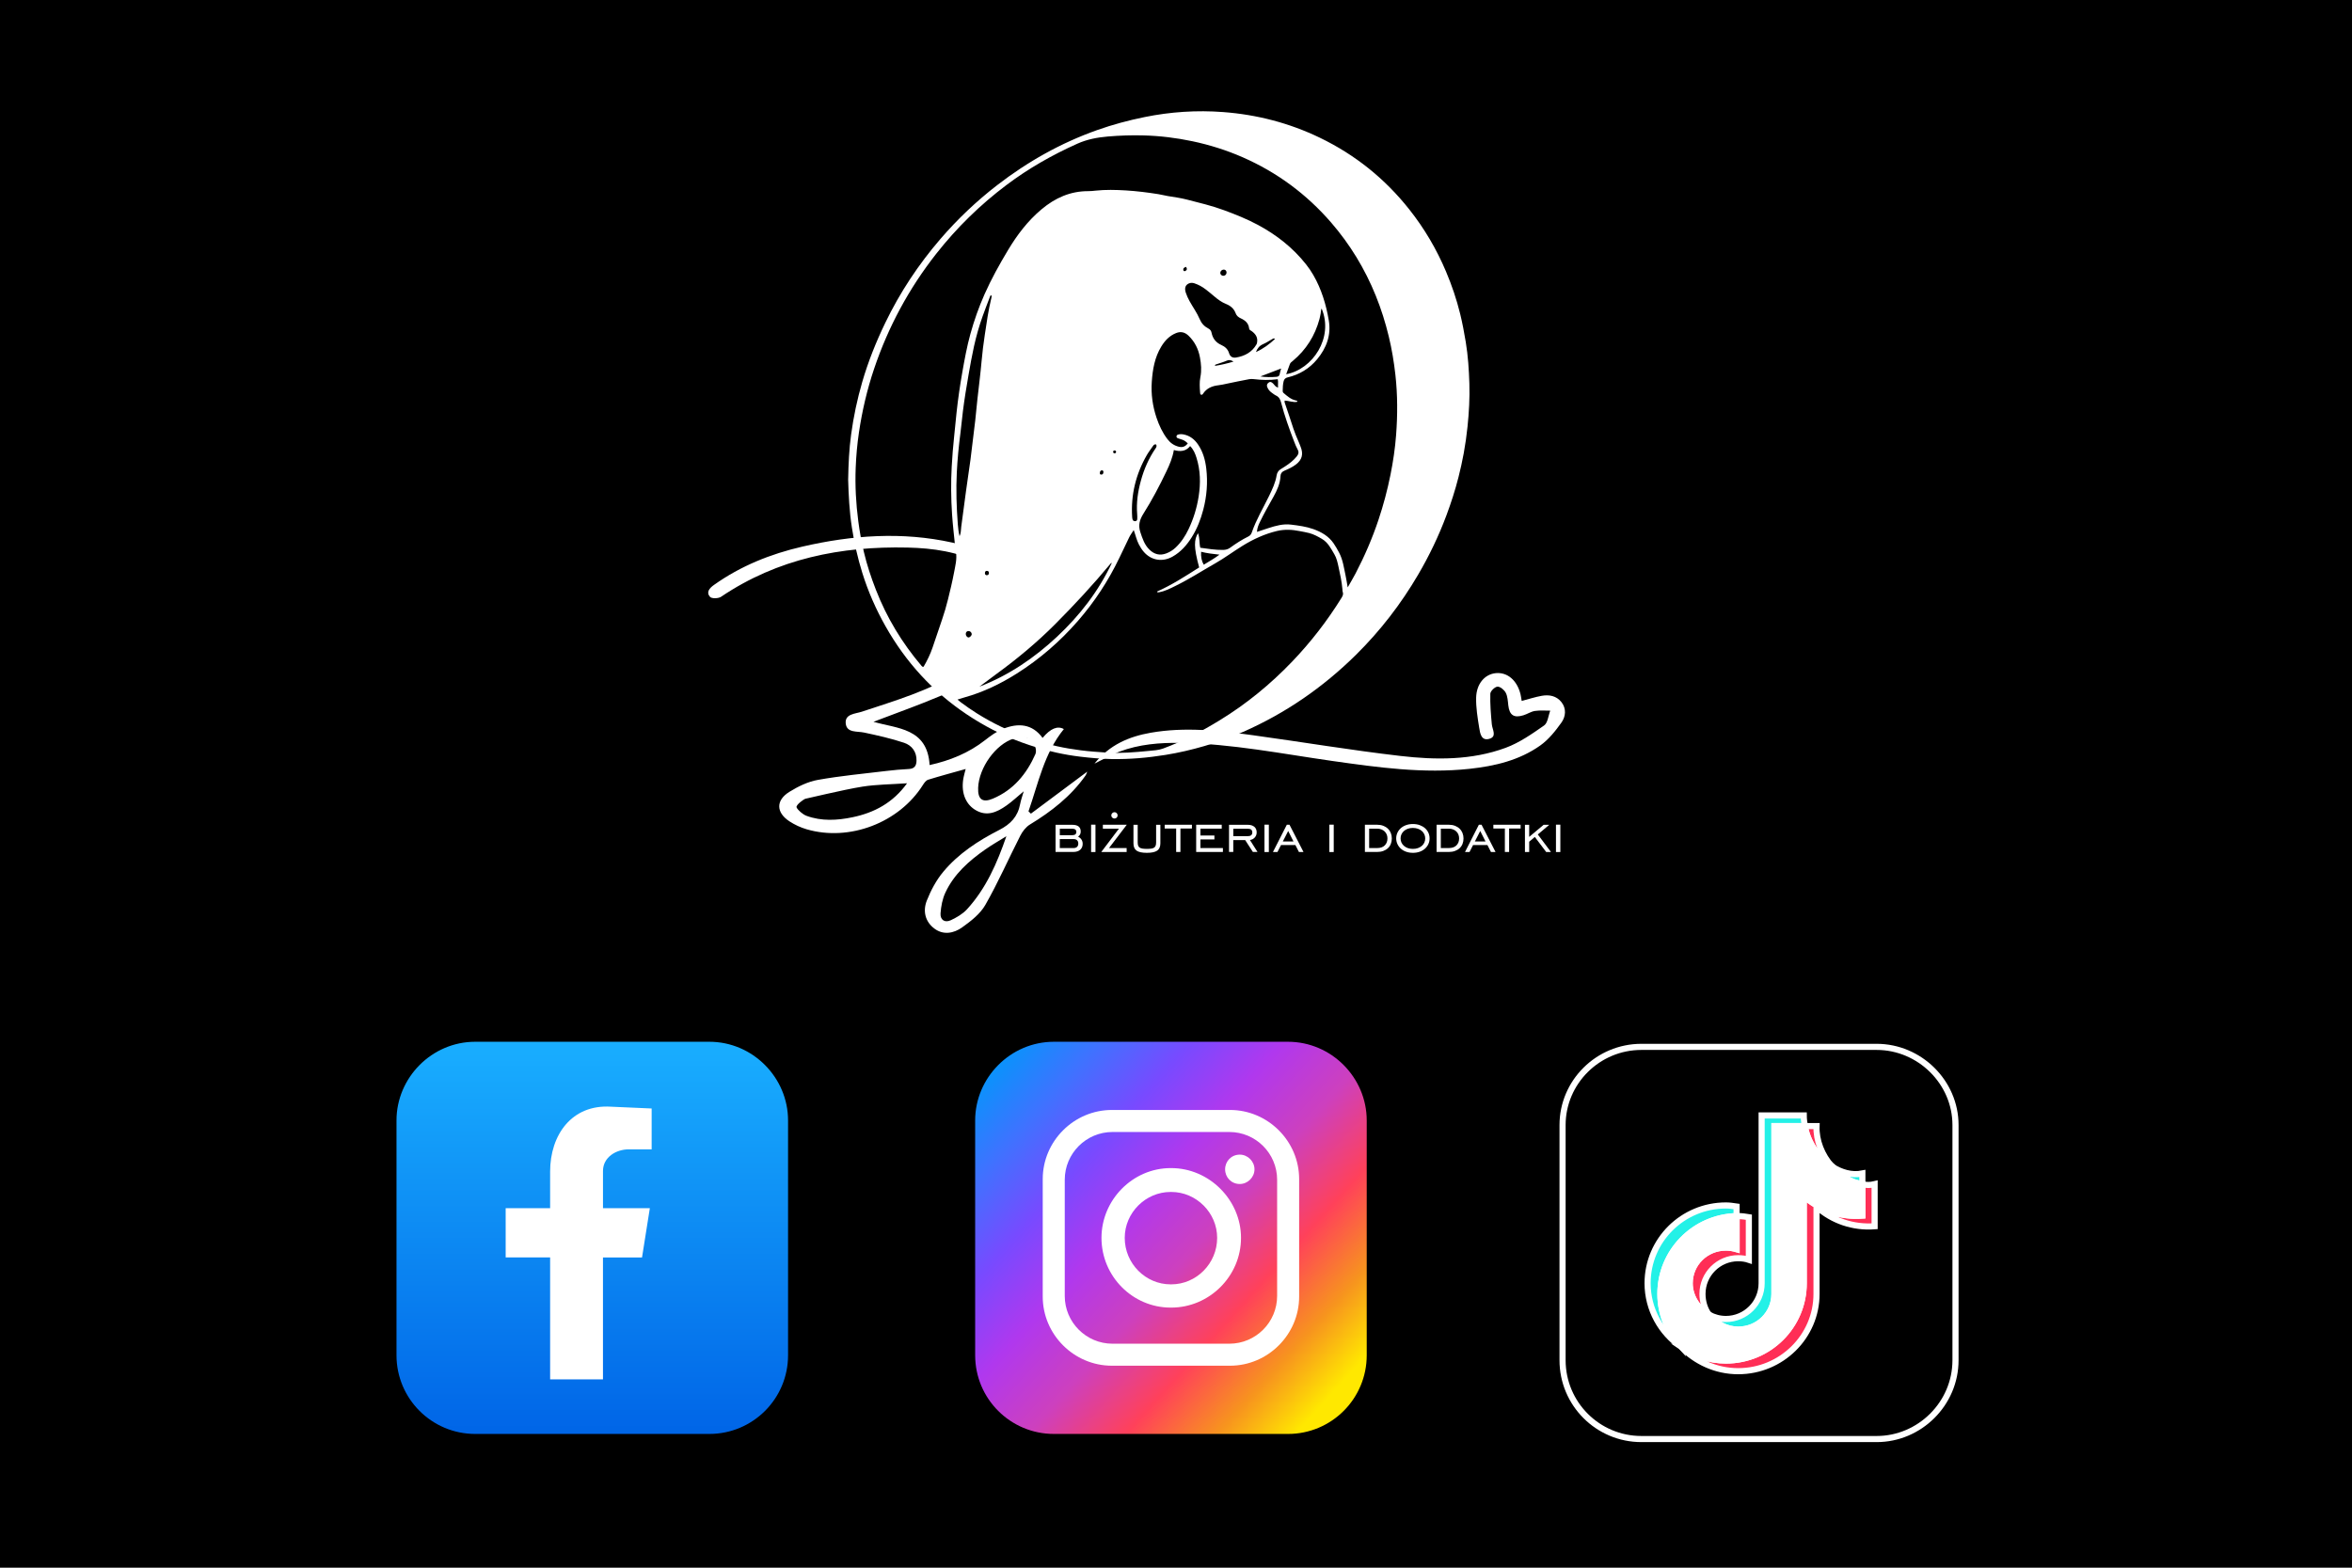<?xml version="1.0" encoding="UTF-8"?>
<svg xmlns="http://www.w3.org/2000/svg" version="1.1" xmlns:xlink="http://www.w3.org/1999/xlink" viewBox="0 0 1920 1280">
  <defs>
    <style>
      .cls-1 {
        fill: #23f1e7;
      }

      .cls-1, .cls-2, .cls-3, .cls-4, .cls-5, .cls-6, .cls-7 {
        fill-rule: evenodd;
      }

      .cls-1, .cls-2, .cls-5, .cls-6 {
        stroke: #fff;
        stroke-miterlimit: 10;
        stroke-width: 5px;
      }

      .cls-8, .cls-2, .cls-3 {
        fill: #fff;
      }

      .cls-9 {
        fill: none;
      }

      .cls-4 {
        fill: url(#linear-gradient-2);
      }

      .cls-6 {
        fill: #ff2e56;
      }

      .cls-7 {
        fill: url(#linear-gradient);
      }

      .cls-10 {
        clip-path: url(#clippath);
      }
    </style>
    <linearGradient id="linear-gradient" x1="483.49" y1="850.59" x2="483.49" y2="1170.79" gradientUnits="userSpaceOnUse">
      <stop offset="0" stop-color="#19aeff"/>
      <stop offset="1" stop-color="#0065e7"/>
    </linearGradient>
    <linearGradient id="linear-gradient-2" x1="781.86" y1="1037.78" x2="1128.43" y2="1349.83" gradientTransform="translate(139.33 -9.79) scale(.85)" gradientUnits="userSpaceOnUse">
      <stop offset="0" stop-color="#0496fb"/>
      <stop offset=".14" stop-color="#3f72ff"/>
      <stop offset=".28" stop-color="#784aff"/>
      <stop offset=".42" stop-color="#b038ee"/>
      <stop offset=".57" stop-color="#cd40be"/>
      <stop offset=".72" stop-color="#ff415a"/>
      <stop offset=".86" stop-color="#f7941e"/>
      <stop offset=".98" stop-color="#ffe800"/>
    </linearGradient>
    <clipPath id="clippath">
      <rect class="cls-9" x="578.12" y="90.84" width="767.94" height="670.81"/>
    </clipPath>
  </defs>
  <!-- Generator: Adobe Illustrator 28.7.2, SVG Export Plug-In . SVG Version: 1.2.0 Build 154)  -->
  <g>
    <g id="Warstwa_1">
      <rect width="1924.18" height="1280.4"/>
      <g>
        <a xlink:href="https://www.tiktok.com/@butikgalabizuteria">
          <g>
            <path class="cls-5" d="M1339.94,854.76h192.01c35.01,0,64.38,28.8,64.38,63.82v192.01c0,35.58-29.37,64.38-64.38,64.38h-192.01c-35.58,0-64.38-28.8-64.38-64.38v-192.01c0-35.01,28.8-63.82,64.38-63.82h0Z"/>
            <g>
              <path class="cls-6" d="M1418.93,992.95h-1.31v26.97c-3.05-.87-5.66-1.31-8.7-1.31-16.53,0-29.58,13.05-29.58,29.15,0,10.88,6.53,20.88,15.66,25.67-3.48-4.79-5.22-10.88-5.22-16.97,0-16.1,13.05-29.15,29.15-29.15,3.05,0,6.09.43,8.7,1.31v-34.81c-2.61-.44-5.66-.87-8.7-.87h0ZM1372.38,1099.55c11.75,12.18,28.28,20.01,46.55,20.01,35.24,0,63.95-28.28,63.95-63.08v-71.35c13.05,11.75,30.02,17.4,47.42,16.1v-34.37c-3.48.87-6.96.87-10.01,0v25.67c-17.4,1.31-34.81-4.35-47.86-16.1v71.35c0,34.81-28.28,63.08-63.52,63.08-13.49,0-26.1-4.35-36.55-11.31h0ZM1495.5,952.49c-8.27-9.14-13.05-21.32-12.62-33.06h-9.57c2.18,13.05,10.88,26.1,22.19,33.06h0Z"/>
              <path class="cls-1" d="M1408.92,984.25c-35.24,0-63.95,28.28-63.95,63.52,0,21.32,10.88,40.46,27.41,51.77-10.44-11.31-16.97-26.54-16.97-43.07,0-34.37,27.41-62.65,62.21-63.52v-7.83c-3.05-.43-5.66-.87-8.7-.87h0ZM1520.3,966.85v-8.7c-8.7,1.74-17.4-.87-24.8-5.66,6.96,7.83,15.23,13.05,24.8,14.36h0ZM1473.31,919.43c-.44-3.05-.87-5.66-.87-8.7h-34.37v137.05h0c0,16.1-13.05,29.15-29.15,29.15-5.22,0-9.57-1.31-13.92-3.48,5.66,7.4,14.36,12.18,23.93,12.18,16.53,0,29.58-13.05,29.58-29.15h0v-137.05h24.8Z"/>
              <path class="cls-2" d="M1372.38,1099.55c10.44,6.96,23.06,11.31,36.55,11.31,35.24,0,63.52-28.28,63.52-63.08v-71.35c13.05,11.75,30.45,17.4,47.86,16.1v-25.67c-9.57-1.31-17.84-6.53-24.8-14.36-11.31-6.96-20.01-20.01-22.19-33.06h-24.8v137.05h0c0,16.1-13.05,29.15-29.58,29.15-9.57,0-18.27-4.79-23.93-12.18-9.14-4.79-15.66-14.79-15.66-25.67,0-16.1,13.05-29.15,29.58-29.15,3.05,0,5.66.43,8.7,1.31v-26.97c-34.81.87-62.21,29.15-62.21,63.52,0,16.53,6.53,31.76,16.97,43.07h0Z"/>
            </g>
          </g>
        </a>
        <a xlink:href="https://www.facebook.com/p/Butik-Gala-Bi%C5%BCuteria-100064156298966/?locale=pl_PL">
          <g>
            <path class="cls-7" d="M387.94,850.59h191.11c35.52,0,64.27,29.31,64.27,64.27v191.67c0,35.52-28.75,64.27-64.27,64.27h-191.11c-35.52,0-64.27-28.75-64.27-64.27v-191.67c0-34.95,28.75-64.27,64.27-64.27h0Z"/>
            <path class="cls-3" d="M449.06,1126.24h43.16v-99.55h31.88l6.38-40.21h-38.25v-30.41c0-11.28,10.79-17.65,21.09-17.65h18.64v-33.35l-33.35-1.47c-31.88-1.96-49.53,23.05-49.53,52.96v29.91h-36.29v40.21h36.29v99.55Z"/>
          </g>
        </a>
        <a xlink:href="https://www.instagram.com/butikgalabizuteria/">
          <g>
            <path class="cls-4" d="M860.32,850.59h191.11c35.52,0,64.27,29.31,64.27,64.27v191.67c0,35.52-28.75,64.27-64.27,64.27h-191.11c-35.52,0-64.27-28.75-64.27-64.27v-191.67c0-34.95,28.75-64.27,64.27-64.27h0Z"/>
            <path class="cls-3" d="M907.66,906.27h96.42c30.97,0,56.45,25.48,56.45,56.45v95.92c0,30.97-25.48,56.45-56.45,56.45h-96.42c-30.98,0-56.45-25.48-56.45-56.45v-95.92c0-30.98,25.48-56.45,56.45-56.45h0ZM1012.08,942.74h0c6.49,0,11.99,5.5,11.99,11.99h0c0,6.49-5.5,11.99-11.99,11.99h0c-6.99,0-11.99-5.5-11.99-11.99h0c0-6.49,5-11.99,11.99-11.99h0ZM955.62,953.74h.5c30.98,0,56.95,25.98,56.95,56.95h0c0,31.47-25.98,56.95-56.95,56.95h-.5c-30.97,0-56.45-25.48-56.45-56.95h0c0-30.98,25.48-56.95,56.45-56.95h0ZM955.62,973.22h.5c20.48,0,37.47,16.99,37.47,37.47h0c0,20.98-16.99,37.97-37.47,37.97h-.5c-20.48,0-37.47-16.99-37.47-37.97h0c0-20.48,16.99-37.47,37.47-37.47h0ZM908.16,924.26h95.42c21.48,0,38.97,17.49,38.97,38.97v94.92c0,21.48-17.49,38.97-38.97,38.97h-95.42c-21.48,0-38.97-17.49-38.97-38.97v-94.92c0-21.48,17.49-38.97,38.97-38.97h0Z"/>
          </g>
        </a>
      </g>
      <g class="cls-10">
        <path class="cls-8" d="M909.83,370.15c.72-.03,1.2-.39,1.25-1.18.04-.65-.35-1.04-.94-1.13-.71-.11-1.35.12-1.44.94-.08.75.3,1.24,1.13,1.36M897.92,387.12c.46.2.64.34.84.36,1.41.12,1.92-.72,1.98-1.96.04-.85-.29-1.53-1.26-1.49-1.25.06-1.52,1.02-1.62,2.03-.03.31.03.63.06,1.05M968.26,217.89c-1.44.45-2.55,1.01-2.28,2.64.12.71.81,1.07,1.49.78,1.47-.62,1.8-1.7.78-3.42M805.36,469.66c1.32.07,1.89-.68,1.94-1.76.04-.91-.39-1.7-1.47-1.78-1.02-.08-1.67.37-1.78,1.41-.12,1.07.13,1.94,1.31,2.13M998.78,225.18c1.47-.07,2.56-1.29,2.49-2.8-.07-1.44-1.13-2.39-2.54-2.26-1.44.12-2.66,1.44-2.59,2.8.07,1.3,1.27,2.33,2.64,2.26M790.83,515.25c-1.49-.07-2.4.81-2.45,2.35-.04,1.3,1.02,2.75,2.1,2.88,1.12.13,2.72-1.43,2.77-2.7.04-1.22-1.16-2.48-2.43-2.54M1006.93,295.24c-2.12-1.42-3.68-1.57-5.61-.72-2.66,1.18-5.52,1.93-8.28,2.91-.5.18-1.33.13-1.17,1.29,4.97-.81,9.81-1.89,15.05-3.47M1025.24,287.45c6.01-2.7,10.95-6.41,15.59-10.71-.92-.77-1.49-.31-2.04,0-2.57,1.43-5.03,3.08-7.71,4.25-2.88,1.26-4.63,3.31-5.84,6.46M1045.83,300.88c-5.96,2.28-11.45,4.38-16.94,6.49,4.47.65,8.81.66,13.14.3,1.51-.13,2.39-.72,2.63-2.31.19-1.27.64-2.5,1.17-4.48M995.48,452.87c-5.51-.59-10.29-1.15-14.99-2.36-.28,4.1.45,7.67,2.17,10.56,4.09-2.54,8.35-4.82,12.83-8.2M943.83,362.93c-1.29-.34-1.96.22-2.56,1.13-1.63,2.46-3.5,4.77-4.97,7.31-9.09,15.73-13.26,32.66-12.08,50.85.04.65.13,1.31.34,1.93.35,1.09,1.19,1.47,2.31,1.36,1.11-.12,1.47-.88,1.5-1.82.04-1.31.06-2.63-.06-3.93-.79-9.28.58-18.33,3.01-27.23,2.57-9.42,6.43-18.3,11.97-26.39.64-.93,1.2-1.84.53-3.22M1049.94,305.55c21.55-3.92,38.99-29.82,28.94-53.65-.69,1.34-.51,2.8-.81,4.17-.33,1.49-.56,3.01-.96,4.48-3.7,13.63-10.88,25.05-21.75,34.12-.92.77-1.96,1.41-2.4,2.61-1,2.72-1.99,5.45-3.02,8.28M1008.92,291.94c7.13-1.19,13.09-4.28,16.84-10.84.31-.54.4-1.24.49-1.88.55-3.96-1.45-6.64-4.44-8.84-.84-.61-1.99-.88-2.13-2.27-.41-4.2-3.22-6.56-6.73-8.15-2.02-.91-3.51-2.13-4.27-4.22-1.38-3.75-4.18-6.08-7.76-7.51-3.61-1.43-6.66-3.66-9.58-6.16-2.32-1.99-4.68-3.93-7.11-5.79-2.78-2.14-5.83-3.83-9.18-4.94-1.5-.5-3-.56-4.47.06-2.86,1.2-3.82,3.75-2.61,7.5.77,2.38,1.83,4.65,3.04,6.86,2.72,4.97,6.11,9.57,8.32,14.8,1.44,3.4,3.75,5.93,6.89,7.55,1.67.87,2.46,1.87,2.82,3.62.91,4.58,3.52,7.94,7.78,9.86,3.13,1.41,5.47,3.35,6.51,6.8.78,2.58,2.61,3.99,5.6,3.55M799.52,560.65c23.94-9.24,44.73-23.35,63.32-40.73,18.58-17.37,33.95-37.21,44.81-60.33-.52.14-.88.4-1.15.73-14.25,17.14-29.37,33.48-45.1,49.27-14.75,14.79-30.7,28.12-47.57,40.4-4.81,3.5-9.55,7.11-14.31,10.66M783.31,437.82c1.27-2.64,1.03-5.21,1.37-7.67,1.33-9.63,2.56-19.28,3.86-28.92.6-4.44,1.26-8.87,1.89-13.31.6-4.21,1.25-8.42,1.8-12.65.7-5.41,1.31-10.84,1.98-16.27.63-5.2,1.33-10.4,1.9-15.61.64-5.75,1.13-11.52,1.76-17.28,1.12-10.31,2.49-20.6,3.39-30.94.64-7.3,1.56-14.53,2.65-21.77,1.5-10.04,2.9-20.09,5.33-29.96.19-.76.41-1.61-.03-2.39-.84.2-.92.79-1.1,1.28-2.01,5.3-4.08,10.57-5.98,15.91-2.86,8.02-5.18,16.21-7.03,24.52-1.71,7.67-3.07,15.41-4.43,23.15-1.73,9.9-3.36,19.81-4.61,29.78-.75,5.96-1.25,11.97-2.03,17.91-1.39,10.63-2.42,21.3-2.96,31.99-.72,14.21-.25,28.44.83,42.64.24,3.11.61,6.22,1.41,9.59M958.25,367.45c-1.09,6.38-3.44,11.87-6.02,17.29-5.67,11.92-11.83,23.6-18.86,34.74-3.09,4.89-4.33,9.4-2.49,14.97,1.73,5.22,3.39,10.4,7.45,14.34,3.96,3.84,8.51,5.08,13.82,3.03,2.8-1.08,5.28-2.61,7.45-4.65,4.6-4.31,7.99-9.5,10.68-15.15,4.06-8.52,6.77-17.42,8.23-26.79,1.65-10.66,1.47-21.13-1.77-31.45-1.06-3.38-2.4-6.69-5.19-9.56-3.62,4.55-8.3,4.61-13.3,3.23M925.48,432.8c-1.5,2.36-2.8,4.08-3.74,6.05-2.61,5.52-5.27,11.01-7.91,16.51-9.01,18.79-20.31,36.06-34.02,51.77-14.51,16.63-31.01,30.94-49.67,42.75-13.36,8.45-27.47,15.29-42.76,19.53-1.82.5-3.61,1.11-5.76,1.77,1.1.91,1.82,1.56,2.59,2.14,4.28,3.22,8.69,6.26,13.22,9.11,12.71,7.99,26.17,14.41,40.27,19.56,8.22,3,16.61,5.37,25.12,7.29,6.39,1.44,12.86,2.49,19.37,3.33,7.18.93,14.37,1.42,21.58,1.88,11.3.72,22.55-.29,33.77-1.36,3.98-.38,8.09-.55,11.93-1.96,16.24-5.98,31.45-14.05,46.16-23.05,21.83-13.35,41.5-29.45,59.19-47.94,15.27-15.96,28.72-33.35,40.36-52.14.97-1.56,1.62-3.04.89-4.9-.23-.59-.15-1.3-.21-1.95-.55-6.33-1.9-12.53-3.26-18.7-.75-3.39-1.49-6.82-3.3-9.89-2.77-4.7-5.18-9.64-10.14-12.58-3.3-1.96-6.61-3.75-10.36-4.77-2.65-.72-5.35-1.11-8.01-1.65-6.05-1.23-12.2-1.51-18.26-.08-10.08,2.39-19.38,6.67-28.18,12.1-7.53,4.65-14.63,9.97-22.33,14.35-10.73,6.1-21.11,12.83-32.21,18.28-4.41,2.17-8.76,4.49-13.69,5.32-.68.12-1.3.27-1.65-.56,12.2-5.41,23.32-12.64,34.44-19.71-4.71-17.2-4.05-22.81-.94-27.95,1.52,4.01.92,8.02,1.86,11.88,6.22.82,12.35,1.88,18.62,1.77,2.18-.04,4.02-.53,5.79-1.82,4.68-3.41,9.56-6.55,14.77-9.13,1.49-.73,2.36-1.84,2.88-3.35,3.61-10.46,9.32-19.93,14.11-29.82,2.62-5.42,5.2-10.78,6.16-16.79.33-2,1.31-3.71,3.06-4.86,1.27-.84,2.6-1.6,3.87-2.43,3.48-2.27,6.76-4.77,9.4-8.03,1.4-1.72,2.08-3.44.85-5.67-1.16-2.08-2.03-4.34-2.9-6.58-4.04-10.48-7.84-21.06-10.67-31.95-.62-2.4-1.62-4.44-4.05-5.58-1.36-.64-2.56-1.66-3.81-2.55-1.54-1.1-2.67-2.56-3.38-4.33-.54-1.35-.34-2.56.84-3.54,1.32-1.09,2.46-.94,3.97.64,1.13,1.19,1.93,2.81,3.99,3.19-.25-2.34.3-4.51-.27-6.77-6.65.88-13.17.7-19.71-.09-1.18-.14-2.44-.15-3.6.07-6.12,1.17-12.22,2.37-18.3,3.68-2.24.49-4.47,1-6.76,1.26-5.18.59-9.73,2.41-12.69,7.05-.31.49-.71.82-1.51.68-.74-.28-.77-1.05-.82-1.82-.3-4.16-.59-8.43.22-12.45,1.12-5.53.67-10.79-.34-16.2-1.29-6.88-4.23-12.8-9.25-17.65-2.91-2.81-6.24-3.79-10.19-2.22-5.43,2.17-9.14,6.12-12.11,10.99-5.41,8.86-7.07,18.74-7.76,28.82-.7,10.03.68,19.88,3.89,29.4,2.1,6.22,4.86,12.15,8.9,17.42,2.43,3.17,5.46,5.26,9.35,6.2,2.97.72,5.26-.12,7.25-2.78-2.29-2.11-3.18-2.62-5.86-3.42-.73-.22-1.45-.46-2.17-.72-.79-.29-1.33-.83-1.18-1.73.12-.71.68-1.11,1.34-1.3,1.5-.45,3.04-.39,4.55-.08,5.12,1.03,8.88,4.04,11.73,8.27,4.01,5.93,5.87,12.63,6.68,19.65,1.31,11.31.42,22.46-2.46,33.49-2.09,7.99-5.06,15.57-9.44,22.55-4.05,6.46-9.02,12.1-15.78,15.86-8.16,4.53-17.2,3.01-23.22-3.84-1.66-1.89-2.99-4.02-4.16-6.26-1.81-3.5-2.61-7.36-4.17-11.68M1026.08,434.29c3.45-1.14,6.43-2.15,9.44-3.12,5.95-1.93,12-3.6,18.32-2.83,6.18.76,12.39,1.56,18.28,3.66,6.58,2.35,12.53,5.76,16.58,11.71,1.66,2.43,3.12,5,4.49,7.61,3.05,5.78,3.86,12.23,5.22,18.51.65,3,1.09,6.04,1.75,9.77,2.4-4.23,4.53-7.76,6.43-11.4,7.38-14.13,13.68-28.74,18.73-43.86,4.01-12.01,7.26-24.23,9.76-36.67,2.17-10.73,3.76-21.56,4.59-32.44,1.25-16.38,1.26-32.81-.57-49.19-1.18-10.54-2.91-20.97-5.4-31.29-2.74-11.37-6.23-22.47-10.62-33.32-8.87-21.94-20.99-41.89-36.48-59.78-20.04-23.13-44.06-40.9-72.1-53.21-13.25-5.81-26.96-10.13-41.12-13.12-13.09-2.77-26.31-4.38-39.67-4.75-9.85-.28-19.69.05-29.52.9-8.55.74-16.8,2.3-24.7,5.84-20.42,9.15-39.76,20.13-57.66,33.58-21.63,16.25-40.81,35.01-57.53,56.27-22.33,28.39-39.21,59.73-50.76,93.99-5.71,16.93-9.72,34.21-12.35,51.83-1.44,9.62-2.29,19.33-2.67,29.07-.56,14.58.23,29.07,2.12,43.55,1.1,8.47,2.63,16.84,4.58,25.13,2.47,10.52,5.88,20.75,9.81,30.84,8.87,22.8,21.37,43.38,37.16,62.01.43.51.85,1.02,1.75.81,2.9-4.92,5.42-10.09,7.3-15.57,2.6-7.64,5.14-15.29,7.78-22.92,1.88-5.47,3.51-11.03,4.88-16.64,1.76-7.21,3.53-14.43,4.89-21.72,1.03-5.55,2.57-11.13,1.56-16.9-.28-1.61-.53-3.24-.69-4.86-.86-8.6-1.9-17.18-2.47-25.8-.87-13-1-26.05-.28-39.07.45-8.19,1.09-16.36,1.97-24.53.71-6.52,1.28-13.06,1.98-19.59,1.18-10.97,2.77-21.89,4.68-32.77,1.86-10.54,3.76-21.05,6.62-31.38,3.07-11.06,6.87-21.85,11.52-32.34,5.54-12.5,12.18-24.42,19.2-36.13,7.45-12.42,16.06-23.78,27.27-33.21,11.23-9.44,23.67-14.98,38.45-14.9,1.86.01,3.72-.2,5.57-.4,8.3-.9,16.63-.68,24.93-.19,8.84.54,17.63,1.64,26.38,3.03,2.6.41,5.12,1.11,7.71,1.54,5.28.86,10.62,1.58,15.79,2.92,10.12,2.62,20.31,4.99,30.17,8.65,9.51,3.52,18.87,7.24,27.82,12.06,15.17,8.17,28.43,18.58,39.16,32.12,2.18,2.75,4.15,5.62,5.9,8.65,6.71,11.57,10.5,24.23,12.71,37.28,2.01,11.9-1.92,22.44-9.52,31.6-6.32,7.61-14.41,12.52-24.05,14.8-1.81.43-2.87,1.38-3.31,3.15-.64,2.57-.73,5.2-.77,7.83-.01.67.13,1.26.7,1.75,3.01,2.54,5.92,5.21,9.94,6.1.6.13,1.4.06,1.31,1.09-3.5.75-6.82-.84-10.27-.98-.41,1.04,0,1.81.29,2.62,1.11,3.2,2.23,6.39,3.26,9.62,2.29,7.17,4.54,14.35,7.69,21.21.64,1.39,1.12,2.83,1.7,4.25,2.44,5.99,1.2,10.64-3.78,14.46-2.88,2.21-6.18,3.71-9.46,5.11-2.17.92-3.1,2.36-3.19,4.45-.28,6.2-2.83,11.59-5.75,16.88-3.79,6.87-7.76,13.66-11.14,20.75-1.11,2.33-2.15,4.72-2.3,7.87M692.38,391.44c.23-12.69.78-24.71,2.41-36.66,1.97-14.52,4.99-28.83,9.08-42.9,4.85-16.69,11.3-32.77,18.86-48.42,11.98-24.8,27.06-47.56,45.01-68.41,13.92-16.15,29.32-30.77,46.19-43.81,24.91-19.23,52-34.51,81.72-45.04,12.67-4.49,25.6-7.95,38.78-10.63,21.17-4.3,42.52-5.69,63.99-4.08,27.59,2.07,54.02,8.9,79.02,20.96,28.82,13.9,53.13,33.44,72.99,58.52,12.34,15.57,22.31,32.53,30.02,50.81,4.72,11.18,8.6,22.63,11.5,34.41,1.88,7.63,3.31,15.35,4.6,23.11,1.85,11.27,2.58,22.6,2.94,33.97.36,11.71-.31,23.39-1.51,35.06-.75,7.29-1.78,14.53-3.09,21.73-1.2,6.54-2.65,13.05-4.28,19.5-2.68,10.58-6.03,20.95-9.84,31.18-6.27,16.8-13.98,32.89-23.05,48.37-14.08,24.04-30.93,45.91-50.74,65.48-26.92,26.61-57.59,47.78-92.3,63.04-10.3,4.52-20.83,8.41-31.62,11.54-10.38,3.02-20.9,5.47-31.59,7.19-14.63,2.35-29.32,3.67-44.13,3.39-8.53-.16-17.04-.93-25.52-1.94-6.53-.78-13-1.89-19.39-3.3-9.79-2.17-19.4-5.05-28.85-8.51-15.78-5.77-30.55-13.46-44.47-22.77-27.73-18.55-49.59-42.55-66.03-71.53-7.94-14-14.4-28.66-19.18-44.03-3.77-12.1-6.54-24.43-8.49-36.98-2.06-13.24-2.67-26.55-3.05-39.25"/>
        <path class="cls-8" d="M821.56,682.75c-5.76,3.59-11.68,6.94-17.24,10.82-13.41,9.37-25.56,20.15-32.6,35.28-2.39,5.13-3.51,11.13-3.93,16.82-.39,5.35,3.42,8.02,8.4,5.67,4.76-2.25,9.69-5.09,13.19-8.91,15.57-17.01,24.64-37.81,32.17-59.69M798.48,643.26c-.36,9.41,3.57,12.4,12.03,8.83,16.79-7.08,27.5-20.12,34.71-36.34.76-1.7.5-4.24-.15-6.08-2.5-7.05-8.9-9.34-17.58-6.62-14.61,4.58-28.38,23.66-29.01,40.2M740.45,639.54c-13.07.91-24.92.92-36.48,2.75-15.7,2.49-46.24,9.97-46.68,9.93-.44-.04-7.95,4.96-7,7.06.96,2.1,4.94,5.66,8.03,6.81,12.3,4.54,25.07,3.79,37.62,1.18,17.75-3.69,32.99-11.77,44.51-27.73M835.71,646.07c-5.32,4.44-9.44,8.34-14.03,11.58-8,5.66-16.49,9.51-26.08,3.29-7.98-5.18-11.3-14.99-8.97-26.41.46-2.24,1.12-4.44,1.68-6.66-10.49,2.95-20.62,5.66-30.63,8.76-1.71.52-3.2,2.56-4.26,4.24-19.37,30.85-59.98,46.49-94.99,36.21-4.89-1.44-9.74-3.68-14-6.48-10.97-7.23-11.2-17.15,0-24.09,7.08-4.39,15.12-8.3,23.22-9.74,18.48-3.31,37.26-5.04,55.93-7.3,6.08-.73,12.18-1.3,18.3-1.59,4.55-.22,6.19-2.56,6.3-6.73.2-7.4-3.92-12.6-10.15-14.68-10.62-3.55-21.63-6-32.6-8.34-5.83-1.24-14.1.38-15.02-7.25-.97-8.07,7.77-8.01,13.18-9.81,27.23-9.05,54.93-17.09,79.46-32.5,10.48-6.58,20.94-13.93,29.44-22.8,21.88-22.82,16.37-51.52-11.85-65.85-18.68-9.47-39.06-12.37-59.59-12.84-54.58-1.25-106.27,9.03-152.44,40.19-2.18,1.47-7.63,1.6-8.99.07-3.45-3.88-.31-7.24,3.23-9.76,21.81-15.51,46.15-25.27,72.06-31.26,40.6-9.39,81.6-12.37,122.54-3.3,12.56,2.78,25.36,8.11,35.97,15.33,25.73,17.54,29.12,47.1,9.55,71.31-14.77,18.26-34.52,29.77-55.72,38.74-17.93,7.58-36.32,14.07-54.2,20.93,19.28,5.63,44.05,4.97,45.82,35.33,16.7-3.69,31.89-9.86,45.29-20.35,4.59-3.59,9.48-7.2,14.82-9.3,12.1-4.77,23.58-4.21,32.11,7.48q9.66-11.56,17.36-7.21c-16.08,19.72-20.8,44.12-28.86,67.16.66.63,1.31,1.27,1.97,1.89,15.3-11.41,30.6-22.83,45.99-34.31-.4.9-.75,2.25-1.5,3.31-11.92,16.89-27.79,29.23-45.28,39.87-3.28,1.99-6.07,5.61-7.85,9.1-9.61,18.8-18.1,38.22-28.55,56.53-4.22,7.4-11.88,13.32-19.03,18.42-6.68,4.76-15.19,6.45-22.52.97-7.65-5.7-9.59-14.45-6.25-22.88,3.3-8.35,7.74-16.7,13.46-23.56,12.38-14.84,28.54-25.38,45.57-34.07,9.41-4.8,15.26-10.99,17.17-21.22.6-3.19,1.75-6.28,2.94-10.43"/>
        <path class="cls-8" d="M893.42,623.51c12.3-15.39,28.17-22.11,45.88-25.23,28.01-4.92,55.9-1.77,83.7,2.05,40.08,5.52,80.02,12.24,120.2,16.89,28.84,3.34,58.12,3.6,85.9-6.64,11.21-4.13,21.47-11.31,31.38-18.23,3.02-2.11,3.42-7.97,5.03-12.11-4.19.03-8.45-.39-12.54.25-3.17.49-6.07,2.49-9.2,3.48-7.93,2.51-11.6-.03-12.51-8.14-.39-3.47-.54-7.25-2.09-10.21-1.23-2.34-4.52-5.09-6.74-4.97-2.15.13-5.78,3.65-5.84,5.76-.24,8.32.45,16.69,1.23,25.01.41,4.38,4.5,10.11-2.27,11.89-6.45,1.7-7.34-4.78-8.05-9.2-1.3-8.08-2.66-16.29-2.48-24.41.25-11.51,7.15-19.27,16.11-20.09,9.41-.86,17.25,5.82,20.1,17.17.45,1.8.65,3.67.97,5.54,5.63-1.47,10.96-3.24,16.43-4.21,6.07-1.08,11.96.05,16.01,5.15,4.21,5.31,3.47,11.8.09,16.58-4.93,6.96-10.57,14.03-17.44,18.89-17.11,12.09-37.09,16.8-57.68,19.01-37.63,4.04-74.74-1.13-111.82-6.4-41.23-5.86-82.18-14.09-124.02-14.77-17.03-.28-33.94,1.09-50.03,7.17-6.66,2.51-12.89,6.15-20.31,9.76"/>
      </g>
      <g>
        <path class="cls-8" d="M861.68,673.44h13.66c4.59,0,6.88,1.83,6.88,5.49,0,1.85-.71,3.22-2.13,4.11,2.49,1.42,3.73,3.4,3.73,5.92,0,2.03-.67,3.65-2,4.85s-3.26,1.81-5.79,1.81h-14.35v-22.19ZM875.28,681.92c2.24,0,3.36-.88,3.36-2.64s-1.14-2.64-3.41-2.64h-10.08v5.28h10.14ZM876.4,692.43c1.24,0,2.2-.33,2.85-.99.66-.66.99-1.56.99-2.69s-.33-2.03-.99-2.67c-.66-.64-1.61-.96-2.85-.96h-11.26v7.31h11.26Z"/>
        <path class="cls-8" d="M890.69,673.33h3.57v22.35h-3.57v-22.35Z"/>
        <path class="cls-8" d="M913.42,676.59h-13.12v-3.2h19.52l-14.51,19.04h14.4v3.2h-20.7l14.4-19.04ZM907.18,665.76c0-.71.26-1.32.77-1.84.52-.52,1.13-.77,1.84-.77s1.32.26,1.81.77c.5.52.75,1.13.75,1.84s-.25,1.32-.75,1.81c-.5.5-1.1.75-1.81.75s-1.33-.25-1.84-.75c-.52-.5-.77-1.1-.77-1.81Z"/>
        <path class="cls-8" d="M925.26,673.44h3.47v14.24c0,1.1.12,2,.35,2.69.23.69.63,1.25,1.2,1.65.57.41,1.34.69,2.32.85.98.16,2.2.24,3.65.24s2.68-.08,3.65-.24c.98-.16,1.75-.44,2.32-.85.57-.41.97-.96,1.2-1.65.23-.69.35-1.59.35-2.69v-14.24h3.47v15.15c0,2.77-.87,4.76-2.61,5.95-1.74,1.19-4.55,1.79-8.43,1.79s-6.71-.61-8.4-1.81c-1.69-1.21-2.53-3.18-2.53-5.92v-15.15Z"/>
        <path class="cls-8" d="M960.15,676.48h-9.39v-3.09h22.24v3.09h-9.39v19.15h-3.47v-19.15Z"/>
        <path class="cls-8" d="M976.47,673.38h20.86v3.2h-17.39v5.6h11.42v3.2h-11.42v7.04h18.35v3.2h-21.82v-22.25Z"/>
        <path class="cls-8" d="M1003.3,673.44h15.31c2.28,0,4.05.54,5.33,1.63,1.28,1.08,1.92,2.61,1.92,4.56,0,1.57-.49,2.93-1.47,4.08-.98,1.16-2.32,1.88-4.03,2.16l6.19,9.76h-3.79l-6.29-9.71h-9.71v9.71h-3.47v-22.19ZM1018.61,682.72c2.45,0,3.68-1.02,3.68-3.07s-1.23-3.01-3.68-3.01h-11.84v6.08h11.84Z"/>
        <path class="cls-8" d="M1032.22,673.33h3.57v22.35h-3.57v-22.35Z"/>
        <path class="cls-8" d="M1050.46,673.38h2.19l11.42,22.25h-3.73l-2.88-5.65h-11.74l-2.88,5.65h-3.68l11.31-22.25ZM1055.9,687.04l-4.32-8.54-4.37,8.54h8.69Z"/>
        <path class="cls-8" d="M1085.19,673.33h3.57v22.35h-3.57v-22.35Z"/>
        <path class="cls-8" d="M1114.2,673.38h9.87c1.88,0,3.57.29,5.07.85,1.49.57,2.76,1.35,3.81,2.35,1.05,1,1.85,2.18,2.4,3.55.55,1.37.83,2.85.83,4.46s-.27,3.08-.8,4.43c-.53,1.35-1.32,2.52-2.35,3.49-1.03.98-2.3,1.74-3.81,2.29-1.51.55-3.23.83-5.15.83h-9.87v-22.25ZM1124.13,692.43c2.77,0,4.88-.74,6.32-2.21,1.44-1.47,2.16-3.37,2.16-5.68,0-1.14-.2-2.19-.59-3.15s-.95-1.79-1.68-2.51c-.73-.71-1.62-1.27-2.67-1.68-1.05-.41-2.23-.61-3.55-.61h-6.45v15.84h6.45Z"/>
        <path class="cls-8" d="M1153.36,696.32c-2.03,0-3.88-.3-5.55-.91-1.67-.6-3.1-1.44-4.29-2.51-1.19-1.07-2.12-2.32-2.77-3.76s-.99-2.98-.99-4.61.33-3.17.99-4.61,1.58-2.68,2.77-3.73c1.19-1.05,2.62-1.88,4.29-2.48,1.67-.6,3.52-.91,5.55-.91s3.93.3,5.6.91c1.67.61,3.1,1.43,4.29,2.48,1.19,1.05,2.12,2.29,2.77,3.71.66,1.42.99,2.97.99,4.64s-.33,3.22-.99,4.64c-.66,1.42-1.58,2.67-2.77,3.73-1.19,1.07-2.62,1.9-4.29,2.51-1.67.6-3.54.91-5.6.91ZM1153.36,693.12c1.53,0,2.92-.22,4.16-.67,1.24-.45,2.31-1.05,3.2-1.82.89-.77,1.56-1.68,2.03-2.73.46-1.05.69-2.17.69-3.34s-.24-2.29-.72-3.34c-.48-1.05-1.16-1.96-2.03-2.73-.87-.77-1.93-1.37-3.17-1.82-1.25-.45-2.63-.67-4.16-.67s-2.91.22-4.13.67c-1.23.45-2.28,1.05-3.15,1.82-.87.77-1.55,1.67-2.03,2.7-.48,1.03-.72,2.16-.72,3.37s.24,2.34.72,3.37c.48,1.03,1.16,1.93,2.03,2.7.87.77,1.92,1.37,3.15,1.82,1.23.45,2.6.67,4.13.67Z"/>
        <path class="cls-8" d="M1172.72,673.38h9.87c1.88,0,3.57.29,5.07.85,1.49.57,2.76,1.35,3.81,2.35,1.05,1,1.85,2.18,2.4,3.55.55,1.37.83,2.85.83,4.46s-.27,3.08-.8,4.43c-.53,1.35-1.32,2.52-2.35,3.49-1.03.98-2.3,1.74-3.81,2.29-1.51.55-3.23.83-5.15.83h-9.87v-22.25ZM1182.64,692.43c2.77,0,4.88-.74,6.32-2.21,1.44-1.47,2.16-3.37,2.16-5.68,0-1.14-.2-2.19-.59-3.15s-.95-1.79-1.68-2.51c-.73-.71-1.62-1.27-2.67-1.68-1.05-.41-2.23-.61-3.55-.61h-6.45v15.84h6.45Z"/>
        <path class="cls-8" d="M1207.23,673.38h2.19l11.42,22.25h-3.73l-2.88-5.65h-11.74l-2.88,5.65h-3.68l11.31-22.25ZM1212.67,687.04l-4.32-8.54-4.37,8.54h8.69Z"/>
        <path class="cls-8" d="M1228.46,676.48h-9.39v-3.09h22.25v3.09h-9.39v19.15h-3.47v-19.15Z"/>
        <path class="cls-8" d="M1244.84,673.44h3.47v9.87l11.79-9.87h4.59l-9.33,7.89,10.72,14.3h-3.89l-9.28-12.27-4.59,3.89v8.38h-3.47v-22.19Z"/>
        <path class="cls-8" d="M1270.18,673.33h3.57v22.35h-3.57v-22.35Z"/>
      </g>
    </g>
  </g>
</svg>